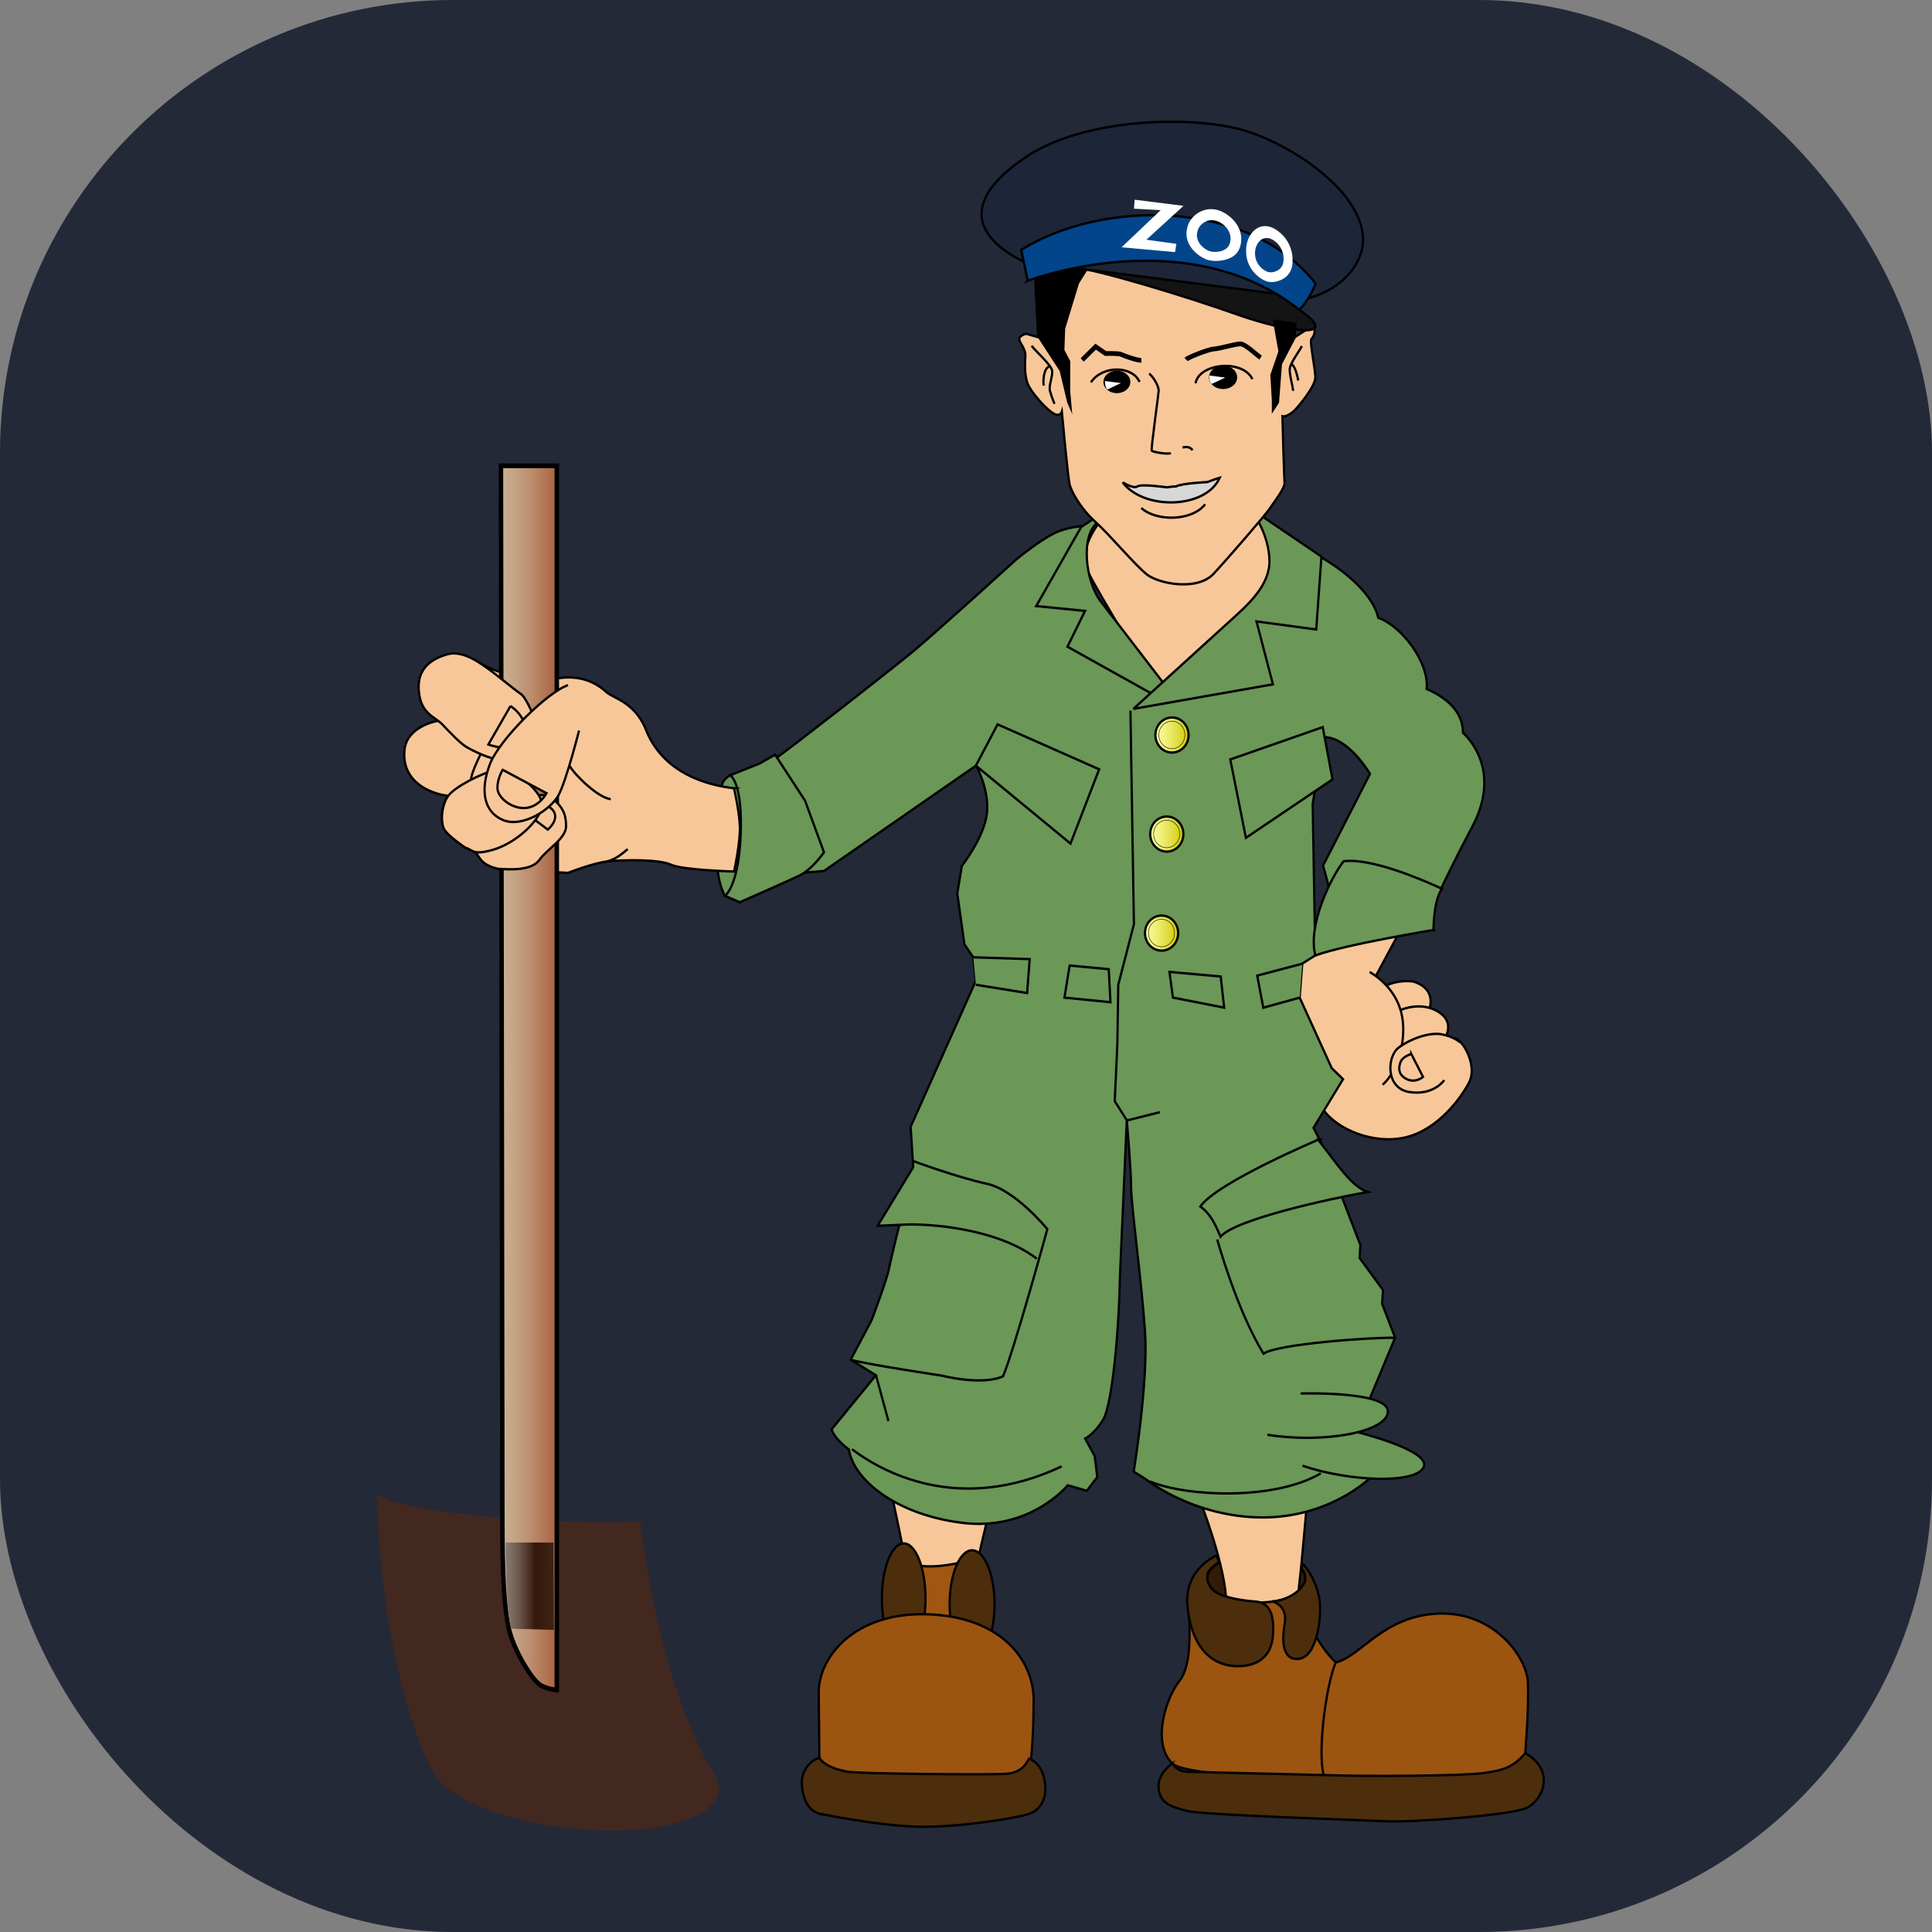 <svg width="256px" height="256px" viewBox="0 0 256 256" xmlns="http://www.w3.org/2000/svg"
    xmlns:svg="http://www.w3.org/2000/svg">
    <rect x="0" y="0" width="256" height="256" fill="#808080" stroke="none"/>
    <rect width="256" height="256" fill="#242938" rx="60" id="rect1" />
    <defs id="defs29">
        <linearGradient id="linear0" gradientUnits="userSpaceOnUse" x1="131.029" y1="233.936" x2="143.5"
            y2="233.936">
            <stop offset="0" style="stop-color:rgb(78.431%,69.02%,56.863%);stop-opacity:1;" id="stop1" />
            <stop offset="0.199" style="stop-color:rgb(77.255%,65.49%,53.333%);stop-opacity:1;" id="stop2" />
            <stop offset="0.529" style="stop-color:rgb(73.725%,55.686%,43.137%);stop-opacity:1;" id="stop3" />
            <stop offset="0.948" style="stop-color:rgb(67.843%,40.392%,27.059%);stop-opacity:1;" id="stop4" />
            <stop offset="0.994" style="stop-color:rgb(67.059%,38.431%,25.098%);stop-opacity:1;" id="stop5" />
        </linearGradient>
        <linearGradient id="linear1" gradientUnits="userSpaceOnUse" x1="131.998" y1="341.231" x2="142.76"
            y2="341.231" gradientTransform="matrix(0.708,0,0,0.708,-37.594,-22.315)">
            <stop offset="0" style="stop-color:rgb(53.333%,47.059%,43.529%);stop-opacity:1;" id="stop6" />
            <stop offset="0.105" style="stop-color:rgb(50.196%,43.529%,40%);stop-opacity:1;" id="stop7" />
            <stop offset="0.281" style="stop-color:rgb(41.961%,34.118%,29.804%);stop-opacity:1;" id="stop8" />
            <stop offset="0.503" style="stop-color:rgb(28.627%,18.824%,13.725%);stop-opacity:1;" id="stop9" />
            <stop offset="0.622" style="stop-color:rgb(20.392%,9.412%,3.922%);stop-opacity:1;" id="stop10" />
            <stop offset="1" style="stop-color:rgb(24.314%,13.725%,8.627%);stop-opacity:1;" id="stop11" />
        </linearGradient>
        <linearGradient id="linear2" gradientUnits="userSpaceOnUse" x1="277.188" y1="161.441" x2="284.604"
            y2="161.441">
            <stop offset="0" style="stop-color:rgb(97.255%,98.431%,60.784%);stop-opacity:1;" id="stop12" />
            <stop offset="0.126" style="stop-color:rgb(96.078%,97.255%,57.255%);stop-opacity:1;" id="stop13" />
            <stop offset="0.334" style="stop-color:rgb(93.725%,93.725%,47.059%);stop-opacity:1;" id="stop14" />
            <stop offset="0.601" style="stop-color:rgb(89.02%,88.235%,30.98%);stop-opacity:1;" id="stop15" />
            <stop offset="0.911" style="stop-color:rgb(83.137%,80.784%,8.627%);stop-opacity:1;" id="stop16" />
            <stop offset="1" style="stop-color:rgb(81.176%,78.431%,1.569%);stop-opacity:1;" id="stop17" />
        </linearGradient>
        <linearGradient id="linear3" gradientUnits="userSpaceOnUse" x1="276.025" y1="182.383" x2="283.44"
            y2="182.383">
            <stop offset="0" style="stop-color:rgb(97.255%,98.431%,60.784%);stop-opacity:1;" id="stop18" />
            <stop offset="0.126" style="stop-color:rgb(96.078%,97.255%,57.255%);stop-opacity:1;" id="stop19" />
            <stop offset="0.334" style="stop-color:rgb(93.725%,93.725%,47.059%);stop-opacity:1;" id="stop20" />
            <stop offset="0.601" style="stop-color:rgb(89.02%,88.235%,30.98%);stop-opacity:1;" id="stop21" />
            <stop offset="0.911" style="stop-color:rgb(83.137%,80.784%,8.627%);stop-opacity:1;" id="stop22" />
            <stop offset="1" style="stop-color:rgb(81.176%,78.431%,1.569%);stop-opacity:1;" id="stop23" />
        </linearGradient>
        <linearGradient id="linear4" gradientUnits="userSpaceOnUse" x1="274.86" y1="203.325" x2="282.278"
            y2="203.325">
            <stop offset="0" style="stop-color:rgb(97.255%,98.431%,60.784%);stop-opacity:1;" id="stop24" />
            <stop offset="0.126" style="stop-color:rgb(96.078%,97.255%,57.255%);stop-opacity:1;" id="stop25" />
            <stop offset="0.334" style="stop-color:rgb(93.725%,93.725%,47.059%);stop-opacity:1;" id="stop26" />
            <stop offset="0.601" style="stop-color:rgb(89.02%,88.235%,30.98%);stop-opacity:1;" id="stop27" />
            <stop offset="0.911" style="stop-color:rgb(83.137%,80.784%,8.627%);stop-opacity:1;" id="stop28" />
            <stop offset="1" style="stop-color:rgb(81.176%,78.431%,1.569%);stop-opacity:1;" id="stop29" />
        </linearGradient>
    </defs>
    <g id="surface1" transform="matrix(0.838,0,0,0.885,20.143,15.989)">
        <path
            style="fill:#331c07;fill-opacity:1;fill-rule:nonzero;stroke:#000000;stroke-width:0.5;stroke-linecap:butt;stroke-linejoin:miter;stroke-miterlimit:4;stroke-opacity:1"
            d="m 310.689,339.811 c 0,-2.834 -4.907,-5.139 -10.961,-5.139 -6.049,0 -10.956,2.305 -10.956,5.139 0,2.84 4.907,5.144 10.956,5.144 6.054,0 10.961,-2.305 10.961,-5.144 z m 0,0"
            transform="matrix(0.708,0,0,0.708,-37.594,-22.315)" id="path29" />
        <path
            style="fill:#f8c799;fill-opacity:1;fill-rule:nonzero;stroke:#000000;stroke-width:0.5;stroke-linecap:butt;stroke-linejoin:miter;stroke-miterlimit:10;stroke-opacity:1"
            d="m 217.705,319.454 c 0,0 4.361,18.614 4.946,24.139 0.579,5.53 11.634,8.149 12.797,1.748 1.163,-6.401 5.238,-22.105 5.238,-22.105 z m 69.517,4.069 c 0,0 5.817,13.966 5.817,21.818 0,7.852 13.961,9.015 15.124,3.777 1.163,-5.238 2.911,-25.887 2.911,-25.887 z m 0,0"
            transform="matrix(0.708,0,0,0.708,-37.594,-22.315)" id="path30" />
        <path
            style="fill:#a15711;fill-opacity:1;fill-rule:nonzero;stroke:#000000;stroke-width:0.5;stroke-linecap:butt;stroke-linejoin:miter;stroke-miterlimit:10;stroke-opacity:1"
            d="m 234.77,336.029 c -2.327,0.97 -8.921,1.748 -11.441,0.777 -2.52,-0.97 0.193,9.114 0.97,12.218 0.777,3.104 8.921,2.52 8.921,2.52 z m 0,0"
            transform="matrix(0.708,0,0,0.708,-37.594,-22.315)" id="path31" />
        <path
            style="fill:#4c2e0c;fill-opacity:1;fill-rule:nonzero;stroke:#000000;stroke-width:0.5;stroke-linecap:butt;stroke-linejoin:miter;stroke-miterlimit:4;stroke-opacity:1"
            d="m 225.849,344.029 c 0,-6.424 -2.178,-11.634 -4.869,-11.634 -2.691,0 -4.874,5.21 -4.874,11.634 0,6.429 2.183,11.64 4.874,11.64 2.691,0 4.869,-5.21 4.869,-11.64 z m 0,0"
            transform="matrix(0.708,0,0,0.708,-37.594,-22.315)" id="path32" />
        <path
            style="fill:#4c2e0c;fill-opacity:1;fill-rule:nonzero;stroke:#000000;stroke-width:0.5;stroke-linecap:butt;stroke-linejoin:miter;stroke-miterlimit:4;stroke-opacity:1"
            d="m 241.266,345.27 c 0,-6.308 -2.244,-11.419 -5.018,-11.419 -2.768,0 -5.018,5.111 -5.018,11.419 0,6.302 2.25,11.413 5.018,11.413 2.773,0 5.018,-5.111 5.018,-11.413 z m 0,0"
            transform="matrix(0.708,0,0,0.708,-37.594,-22.315)" id="path33" />
        <path
            style="fill:#9c5411;fill-opacity:1;fill-rule:nonzero;stroke:#000000;stroke-width:0.5;stroke-linecap:butt;stroke-linejoin:miter;stroke-miterlimit:10;stroke-opacity:1"
            d="m 202.146,377.768 -0.143,-13.669 c -0.149,-7.559 7.852,-17.159 24.139,-16.723 16.288,0.436 23.853,9.451 23.853,18.179 0,8.728 -0.728,15.709 -1.605,17.451 -0.871,1.748 -42.599,2.327 -44.198,0.728 -1.599,-1.599 -2.035,-5.96 -2.035,-5.96 z m 0,0"
            transform="matrix(0.708,0,0,0.708,-37.594,-22.315)" id="path34" />
        <path
            style="fill:#4c2e0c;fill-opacity:1;fill-rule:nonzero;stroke:#000000;stroke-width:0.5;stroke-linecap:butt;stroke-linejoin:miter;stroke-miterlimit:10;stroke-opacity:1"
            d="m 202.146,389.551 c -2.762,-0.728 -3.782,-3.639 -3.926,-6.396 -0.149,-2.762 2.178,-5.1 3.926,-5.387 1.307,1.748 3.926,2.476 6.253,2.9 2.327,0.43 32.14,0.728 35.63,0.436 3.49,-0.287 4.361,-2.321 4.946,-3.192 2.476,0.866 3.501,3.485 3.634,5.96 0.138,2.47 -1.015,4.797 -3.496,5.668 -2.487,0.877 -15.565,2.9 -24.58,2.768 -9.015,-0.138 -22.397,-2.768 -22.397,-2.768 z m 0,0"
            transform="matrix(0.708,0,0,0.708,-37.594,-22.315)" id="path35" />
        <path
            style="fill:#9c5411;fill-opacity:1;fill-rule:nonzero;stroke:#000000;stroke-width:0.5;stroke-linecap:butt;stroke-linejoin:miter;stroke-miterlimit:10;stroke-opacity:1"
            d="m 310.64,342.43 c 0,0 -7.857,4.654 -17.903,1.163 -6.545,-0.871 -8.298,-0.871 -8.144,2.327 0.154,3.203 1.02,11.926 -2.035,15.56 -3.055,3.634 -6.253,13.101 -1.599,17.451 4.654,4.356 71.988,3.931 74.607,3.203 2.619,-0.728 4.218,-5.381 4.218,-5.381 0,0 0.871,-9.903 0.579,-15.124 -0.292,-5.227 -7.559,-14.838 -19.927,-14.396 -12.362,0.436 -17.446,9.158 -22.976,10.322 -4.654,-4.361 -6.401,-9.451 -6.401,-10.471 0,-1.02 -0.43,-4.654 -0.43,-4.654 z m 0,0"
            transform="matrix(0.708,0,0,0.708,-37.594,-22.315)" id="path36" />
        <path
            style="fill:#4c2e0c;fill-opacity:1;fill-rule:nonzero;stroke:#000000;stroke-width:0.5;stroke-linecap:butt;stroke-linejoin:miter;stroke-miterlimit:10;stroke-opacity:1"
            d="m 295.587,358.354 c 4.361,0 7.499,-1.963 7.852,-6.473 0.353,-4.505 -0.728,-6.975 -3.926,-7.195 -3.203,-0.221 -7.129,-0.871 -9.021,-2.106 -1.886,-1.235 -2.095,-3.501 -1.296,-4.439 0.799,-0.937 2.178,-1.82 2.178,-1.82 l -0.502,-1.378 c 0,0 -7.195,2.762 -6.539,10.471 0.656,7.708 4.505,12.941 11.27,12.941 z m 7.923,-13.669 c 2.398,0.943 2.911,2.762 2.547,4.725 -0.364,1.963 -1.163,7.637 2.977,7.416 4.146,-0.215 5.238,-8.298 4.874,-11.998 -0.364,-3.694 -2.762,-7.267 -3.854,-8.144 l -0.215,1.103 c 0,0 0.822,0.579 0.849,2.035 0.022,1.456 -2.454,4.218 -7.179,4.874 z m 0,0"
            transform="matrix(0.708,0,0,0.708,-37.594,-22.315)" id="path37" />
        <path
            style="fill:none;stroke:#000000;stroke-width:0.5;stroke-linecap:butt;stroke-linejoin:miter;stroke-miterlimit:10;stroke-opacity:1"
            d="m 317.471,357.554 c -2.228,4.852 -4.361,20.362 -2.421,24.63"
            transform="matrix(0.708,0,0,0.708,-37.594,-22.315)" id="path38" />
        <path
            style="fill:#4c2e0c;fill-opacity:1;fill-rule:nonzero;stroke:#000000;stroke-width:0.5;stroke-linecap:butt;stroke-linejoin:miter;stroke-miterlimit:10;stroke-opacity:1"
            d="m 280.97,378.937 c 0,0 -3.347,2.035 -3.055,5.233 0.292,3.198 2.762,3.926 6.401,4.802 3.634,0.871 38.1,1.897 44.353,2.178 6.253,0.281 27.635,-1.301 31.268,-2.762 3.639,-1.467 6.837,-7.857 -0.143,-11.64 -2.762,3.06 -4.946,3.639 -9.456,4.224 -4.505,0.584 -25.595,0.728 -34.318,0.436 l -31.996,-0.728 c -2.183,-0.143 -3.055,-1.742 -3.055,-1.742 z m 0,0"
            transform="matrix(0.708,0,0,0.708,-37.594,-22.315)" id="path39" />
        <path
            style="fill:#f8c799;fill-opacity:1;fill-rule:nonzero;stroke:#000000;stroke-width:0.5;stroke-linecap:butt;stroke-linejoin:miter;stroke-miterlimit:10;stroke-opacity:1"
            d="m 265.554,115.412 c -1.02,1.163 -5.817,6.699 -3.501,11.342 2.316,4.643 15.56,25.016 15.56,25.016 0,0 29.234,-14.832 28.363,-21.812 -0.871,-6.986 -6.837,-15.273 -6.837,-15.273 z m 71.899,105.633 c 0.97,-0.97 3.099,-5.723 -2.619,-7.471 -4.554,-0.579 -7.852,1.555 -8.822,2.625 -0.965,1.064 2.035,6.787 3.876,6.98 1.847,0.193 7.565,-2.134 7.565,-2.134 z m 0,0"
            transform="matrix(0.708,0,0,0.708,-37.594,-22.315)" id="path40" />
        <path
            style="fill:#f8c799;fill-opacity:1;fill-rule:nonzero;stroke:#000000;stroke-width:0.5;stroke-linecap:butt;stroke-linejoin:miter;stroke-miterlimit:10;stroke-opacity:1"
            d="m 341.418,226.277 c 0.877,-1.257 2.718,-4.455 -1.549,-6.589 -4.262,-2.134 -9.985,0.099 -11.441,2.327 -1.456,2.228 2.426,7.173 3.203,7.173 0.772,0 9.787,-2.9 9.787,-2.9 z m 0,0"
            transform="matrix(0.708,0,0,0.708,-37.594,-22.315)" id="path41" />
        <path
            style="fill:#f8c799;fill-opacity:1;fill-rule:nonzero;stroke:#000000;stroke-width:0.5;stroke-linecap:butt;stroke-linejoin:miter;stroke-miterlimit:10;stroke-opacity:1"
            d="m 331.868,202.816 -5.376,9.456 c 0,0 3.005,3.926 4.168,8.866 1.163,4.946 -0.777,6.699 0.871,6.401 1.649,-0.298 11.248,-2.906 13.101,-1.748 1.853,1.163 4.361,5.916 2.614,9.114 -1.742,3.198 -6.782,9.792 -13.862,11.54 -7.08,1.748 -15.609,-1.456 -18.802,-5.916 -3.192,-4.461 -8.238,-18.802 -8.436,-21.327 -0.193,-2.531 3.203,-10.184 3.203,-10.184 l 13.183,-5.911 z m 0,0"
            transform="matrix(0.708,0,0,0.708,-37.594,-22.315)" id="path42" />
        <path
            style="fill:#f8c799;fill-opacity:1;fill-rule:nonzero;stroke:#000000;stroke-width:0.5;stroke-linecap:butt;stroke-linejoin:miter;stroke-miterlimit:10;stroke-opacity:1"
            d="m 325.036,211.544 c 2.421,1.356 6.302,4.361 7.267,9.5 0.97,5.139 -1.064,11.634 -4.361,14.347"
            transform="matrix(0.708,0,0,0.708,-37.594,-22.315)" id="path43" />
        <path
            style="fill:#f8c799;fill-opacity:1;fill-rule:nonzero;stroke:#000000;stroke-width:0.5;stroke-linecap:butt;stroke-linejoin:miter;stroke-miterlimit:10;stroke-opacity:1"
            d="m 341.699,234.421 c 0,0 -2.327,3.297 -7.758,2.52 -5.431,-0.777 -5.04,-7.559 -2.421,-9.401 2.614,-1.842 6.782,-3.297 9.599,-2.812 2.812,0.485 4.163,1.742 4.163,1.742"
            transform="matrix(0.708,0,0,0.708,-37.594,-22.315)" id="path44" />
        <path
            style="fill:#f8c799;fill-opacity:1;fill-rule:nonzero;stroke:#000000;stroke-width:0.5;stroke-linecap:butt;stroke-linejoin:miter;stroke-miterlimit:10;stroke-opacity:1"
            d="m 334.343,228.896 2.619,4.847 c 0,0 -1.654,1.356 -3.589,0.485 -1.941,-0.871 -1.941,-2.327 -1.456,-3.584 0.485,-1.263 2.426,-1.748 2.426,-1.748 z m 0,0"
            transform="matrix(0.708,0,0,0.708,-37.594,-22.315)" id="path45" />
        <path
            style="fill:#6b9757;fill-opacity:1;fill-rule:nonzero;stroke:#000000;stroke-width:0.5;stroke-linecap:butt;stroke-linejoin:miter;stroke-miterlimit:10;stroke-opacity:1"
            d="m 314.466,123.992 c 0,0 10.763,5.674 12.5,12.654 5.233,1.742 11.391,9.429 10.801,15.053 5.624,2.327 8.116,5.585 8.116,9.269 3.104,2.713 7.747,9.677 2.123,19.761 -5.624,10.079 -8.927,17.054 -8.927,17.054 l -22.496,-1.946 -1.941,-6.798 10.471,-19.392 c 0,0 -4.654,-7.559 -10.085,-7.758 -1.356,5.817 -2.713,14.154 -2.713,14.154 l 0.579,31.996 -2.906,1.748 -0.584,7.173 7.173,14.931 2.52,2.327 -6.594,10.278 1.555,2.9 8.921,21.912 -0.193,2.713 5.238,6.787 -0.199,2.906 2.9,7.179 -5.624,12.797 -3.501,6.98 3.297,10.079 c 0,0 -9.109,8.342 -24.238,8.149 -15.124,-0.198 -25.402,-7.951 -25.402,-7.951 l -2.906,-1.742 c 0,0 3.297,-19.006 2.52,-29.67 -0.777,-10.669 -3.104,-26.764 -3.104,-30.447 0,-3.683 -0.97,-14.154 -0.97,-14.154 l -1.555,33.546 c -0.193,11.248 -1.742,26.565 -3.683,29.67 -1.935,3.099 -4.069,4.069 -4.069,4.069 l 2.134,3.689 0.579,4.455 -2.327,2.9 -4.268,-1.163 c 0,0 -8.337,9.699 -23.461,7.951 -15.124,-1.742 -24.431,-9.307 -25.402,-15.51 -3.501,-2.52 -3.876,-4.268 -3.876,-4.268 l 9.897,-11.441 -5.624,-3.297 4.654,-8.337 c 0,0 3.297,-8.144 3.882,-10.862 0.579,-2.713 2.327,-9.307 2.327,-9.307 l -4.852,0.193 7.951,-12.4 -0.579,-8.53 14.545,-30.833 -0.584,-5.04 -1.952,-2.718 -1.588,-10.757 1.02,-5.823 c 0,0 5.034,-6.104 5.602,-11.149 0.568,-5.04 -2.415,-10.085 -2.415,-10.085 l -33.981,22.303 -4.869,0.386 -13.972,6.208 -3.308,-1.362 c 0,0 -1.163,-1.935 -1.549,-5.04 -0.391,-3.099 -0.006,-17.065 1.158,-19 1.163,-1.941 3.882,-1.941 3.882,-1.941 0,0 4.455,-0.777 7.945,-3.104 3.49,-2.327 25.016,-18.228 30.254,-22.298 5.233,-4.075 23.461,-19.778 23.461,-19.778 0,0 6.203,-4.852 9.693,-6.004 3.49,-1.147 5.817,-0.965 5.817,-0.965 l 0.193,16.674 15.709,17.798 17.065,-10.228 13.575,-12.604 z m 0,0"
            transform="matrix(0.708,0,0,0.708,-37.594,-22.315)" id="path46" />
        <path
            style="fill:#6b9757;fill-opacity:1;fill-rule:nonzero;stroke:#000000;stroke-width:0.5;stroke-linecap:butt;stroke-linejoin:miter;stroke-miterlimit:10;stroke-opacity:1"
            d="m 262.935,115.991 -2.327,1.456 -10.035,16.723 10.901,1.02 -3.926,7.565 20.649,10.906 1.742,-2.035 -14.981,-18.471 c -3.496,-4.361 -4.499,-14.11 -0.579,-16.723 3.915,-2.619 -1.456,-0.441 -1.456,-0.441"
            transform="matrix(0.708,0,0,0.708,-37.594,-22.315)" id="path47" />
        <path
            style="fill:#6b9757;fill-opacity:1;fill-rule:nonzero;stroke:#000000;stroke-width:0.5;stroke-linecap:butt;stroke-linejoin:miter;stroke-miterlimit:10;stroke-opacity:1"
            d="m 272.242,155.916 31.197,-5.199 -3.672,-13.299 13.343,1.698 1.163,-15.416 -13.817,-8.872 -1.301,-0.143 c 0,0 3.347,4.361 3.501,9.743 0.154,5.381 -4.797,9.451 -8.866,12.941 L 272.264,155.911 Z m 21.669,10.686 20.649,-6.832 2.183,11.05 -19.342,12.362 z m -22.298,-10.322 0.777,45.18 -3.496,12.797 -0.199,12.4 -0.584,12.213 2.718,4.075 7.366,-1.748 m 13.575,-28.694 -11.441,-0.97 0.772,5.431 11.447,2.128 z m 0,0"
            transform="matrix(0.708,0,0,0.708,-37.594,-22.315)" id="path48" />
        <path
            style="fill:#6b9757;fill-opacity:1;fill-rule:nonzero;stroke:#000000;stroke-width:0.5;stroke-linecap:butt;stroke-linejoin:miter;stroke-miterlimit:10;stroke-opacity:1"
            d="m 310.006,209.797 -10.079,2.52 1.356,6.787 8.144,-2.134 m -51.388,-6.787 8.728,0.777 0.386,6.98 -10.278,-0.97 z m -21.526,-1.742 12.604,0.386 -0.579,7.173 -11.441,-1.742 m 4.847,-55.071 -4.847,8.728 21.134,16.481 6.401,-15.709 z m 97.345,43.481 c 0,0 0,-6.253 1.897,-8.723 -4.654,-2.04 -15.852,-6.545 -21.961,-5.817 -2.9,3.501 -8.094,13.669 -6.302,19.921 6.738,-2.327 26.372,-5.376 26.372,-5.376 z m -147.035,-37.08 6.699,9.743 4.218,10.906 c 0,0 -2.614,3.634 -5.525,4.946 -2.906,1.307 -13.283,5.624 -13.283,5.624 l -3.297,-1.362 c 0,0 3.055,-1.935 3.501,-12.996 0.447,-11.066 -2.327,-12.511 -2.327,-12.511 l 6.545,-2.47 z m 98.751,102.528 c 0,0 4.218,14.689 10.327,24.145 3.049,-2.04 24.288,-3.501 29.427,-3.347"
            transform="matrix(0.708,0,0,0.708,-37.594,-22.315)" id="path49" />
        <path
            style="fill:none;stroke:#000000;stroke-width:0.5;stroke-linecap:butt;stroke-linejoin:miter;stroke-miterlimit:10;stroke-opacity:1"
            d="m 209.176,293.567 c 3.876,1.015 20.313,3.341 20.313,3.341 0,0 8.872,2.183 13.669,0.149 2.47,-5.53 9.897,-31.125 9.897,-31.125 0,0 -7.124,-8.298 -13.525,-9.599 -6.396,-1.296 -16.431,-4.797 -16.431,-4.797"
            transform="matrix(0.708,0,0,0.708,-37.594,-22.315)" id="path50" />
        <path
            style="fill:#6b9757;fill-opacity:1;fill-rule:nonzero;stroke:#000000;stroke-width:0.5;stroke-linecap:butt;stroke-linejoin:miter;stroke-miterlimit:10;stroke-opacity:1"
            d="m 220.032,265.061 c 3.501,-0.436 20.798,0 30.684,7.124"
            transform="matrix(0.708,0,0,0.708,-37.594,-22.315)" id="path51" />
        <path
            style="fill:none;stroke:#000000;stroke-width:0.5;stroke-linecap:butt;stroke-linejoin:miter;stroke-miterlimit:10;stroke-opacity:1"
            d="m 214.8,296.864 2.762,9.644" transform="matrix(0.708,0,0,0.708,-37.594,-22.315)"
            id="path52" />
        <path
            style="fill:#6b9757;fill-opacity:1;fill-rule:nonzero;stroke:#000000;stroke-width:0.5;stroke-linecap:butt;stroke-linejoin:miter;stroke-miterlimit:10;stroke-opacity:1"
            d="m 209.418,312.474 c 6.539,4.654 23.704,13.961 46.828,3.634"
            transform="matrix(0.708,0,0,0.708,-37.594,-22.315)" id="path53" />
        <path
            style="fill:none;stroke:#000000;stroke-width:0.5;stroke-linecap:butt;stroke-linejoin:miter;stroke-miterlimit:10;stroke-opacity:1"
            d="m 276.024,319.305 c 7.995,3.198 27.778,4.075 38.106,-1.742"
            transform="matrix(0.708,0,0,0.708,-37.594,-22.315)" id="path54" />
        <path
            style="fill:#6b9757;fill-opacity:1;fill-rule:nonzero;stroke:#000000;stroke-width:0.5;stroke-linecap:butt;stroke-linejoin:miter;stroke-miterlimit:10;stroke-opacity:1"
            d="m 310.055,315.964 c 10.327,3.341 25.308,3.926 27.05,0.298 1.742,-3.628 -15.466,-7.559 -15.466,-7.559"
            transform="matrix(0.708,0,0,0.708,-37.594,-22.315)" id="path55" />
        <path
            style="fill:#6b9757;fill-opacity:1;fill-rule:nonzero;stroke:#000000;stroke-width:0.5;stroke-linecap:butt;stroke-linejoin:miter;stroke-miterlimit:10;stroke-opacity:1"
            d="m 302.204,309.419 c 12.649,1.897 26.902,-0.584 26.902,-4.946 0,-4.361 -19.486,-3.782 -19.486,-3.782 m 3.926,-53.665 c 4.218,5.1 7.416,9.903 11.055,11.055 -8.728,1.456 -29.67,5.817 -32.867,9.451 -1.456,-3.347 -2.619,-5.1 -4.51,-6.396 3.782,-5.1 26.323,-14.11 26.323,-14.11 z m 0,0"
            transform="matrix(0.708,0,0,0.708,-37.594,-22.315)" id="path56" />
        <path
            style="fill:#f8c799;fill-opacity:1;fill-rule:nonzero;stroke:#000000;stroke-width:0.5;stroke-linecap:butt;stroke-linejoin:miter;stroke-miterlimit:10;stroke-opacity:1"
            d="m 183.096,172.7 c -5.238,-0.584 -16.001,-2.762 -19.927,-12.941 -2.47,-5.1 -6.545,-5.966 -8.436,-7.273 -2.47,-2.183 -5.96,-3.782 -10.906,-3.055 -4.946,0.722 -12.797,-0.436 -17.743,-3.347 -4.946,-2.906 -10.178,-1.015 -11.926,1.456 -1.742,2.476 -1.897,5.96 -0.143,7.852 l 2.9,3.055 c 0,0 -6.837,1.02 -7.422,6.109 -0.579,5.089 3.055,7.565 5.381,8.579 2.327,1.02 4.361,1.163 4.361,1.163 0,0 -2.614,3.501 -0.722,6.837 1.886,3.33 6.545,4.797 6.545,4.797 0,0 2.178,3.055 4.505,3.501 2.327,0.447 16.436,1.163 16.436,1.163 0,0 5.817,-2.178 9.158,-2.47 3.347,-0.292 11.198,-0.436 13.817,0.728 2.619,1.163 14.11,1.45 14.11,1.45 0,0 1.45,-6.253 1.296,-9.599 -0.149,-3.341 -1.307,-8 -1.307,-8 z m 0,0"
            transform="matrix(0.708,0,0,0.708,-37.594,-22.315)" id="path57" />
        <path style="fill:#42281e;fill-opacity:1;fill-rule:nonzero;stroke:none"
            d="m 77.215,209.703 c -5.633,0.551 -35.582,-0.41 -41.625,-3.984 0.414,20.609 6.184,38.879 9.891,42.863 3.707,3.984 15.25,7.418 27.199,7.418 11.953,0 19.281,-3.59 16.211,-8.383 -9.066,-14.148 -11.676,-37.914 -11.676,-37.914 z m 0,0"
            id="path58" />
        <path
            style="fill:url(#linear0);fill-rule:nonzero;stroke:#000000;stroke-width:1;stroke-linecap:butt;stroke-linejoin:miter;stroke-miterlimit:10;stroke-opacity:1"
            d="m 143.501,363.371 v -258.871 h -12.472 l 0.314,222.513 c 0,11.055 0.314,19.199 1.571,23.853 1.252,4.654 5.293,10.763 7.173,11.634 1.886,0.871 3.413,0.871 3.413,0.871 z m 0,0"
            transform="matrix(0.708,0,0,0.708,-37.594,-22.315)" id="path59" />
        <path style="fill:url(#linear1);fill-rule:nonzero;stroke:none"
            d="m 63.477,212.891 h -7.555 c 0,0 0,11.25 0.961,12.898 l 6.664,0.18 z m 0,0"
            id="path60" />
        <path
            style="fill:#f8c799;fill-opacity:1;fill-rule:nonzero;stroke:#000000;stroke-width:0.5;stroke-linecap:butt;stroke-linejoin:miter;stroke-miterlimit:10;stroke-opacity:1"
            d="m 127.346,163.939 c 0,0 -3.203,5.525 -3.005,7.267 0.193,1.748 6.203,0.491 6.589,-1.742 0.391,-2.233 -3.584,-5.525 -3.584,-5.525 z m 3.099,25.799 c 2.619,0.143 7.416,0.436 9.164,-1.891 1.748,-2.327 5.96,-4.51 5.96,-7.124 0,-2.619 -0.728,-4.075 -3.341,-6.109 -2.619,-2.035 -15.416,2.9 -16.144,4.218 -0.728,1.318 -1.748,4.946 -1.307,5.96 0.436,1.02 1.307,2.9 2.614,3.782 1.312,0.877 3.055,1.163 3.055,1.163 z m 0,0"
            transform="matrix(0.708,0,0,0.708,-37.594,-22.315)" id="path61" />
        <path
            style="fill:#f8c799;fill-opacity:1;fill-rule:nonzero;stroke:#000000;stroke-width:0.5;stroke-linecap:butt;stroke-linejoin:miter;stroke-miterlimit:10;stroke-opacity:1"
            d="m 137.999,178.964 3.501,2.476 c 0,0 3.501,-2.768 0.292,-4.802 -3.209,-2.035 -4.075,1.02 -4.075,1.02 z m 0,0"
            transform="matrix(0.708,0,0,0.708,-37.594,-22.315)" id="path62" />
        <path
            style="fill:#f8c799;fill-opacity:1;fill-rule:nonzero;stroke:#000000;stroke-width:0.5;stroke-linecap:butt;stroke-linejoin:miter;stroke-miterlimit:10;stroke-opacity:1"
            d="m 123.078,185.266 c 1.742,0.485 1.555,1.649 6.01,0.485 4.461,-1.163 9.5,-5.04 10.956,-8.53 1.456,-3.49 -6.699,-9.202 -10.079,-8.436 -3.385,0.766 -9.202,3.584 -10.719,5.525 -1.511,1.941 -1.792,5.723 -0.822,7.173 0.97,1.456 4.654,3.782 4.654,3.782 z m 15.802,-27.05 c -1.064,-1.549 -2.134,-4.654 -3.501,-5.525 -1.367,-0.871 -5.817,-4.361 -7.173,-5.238 -1.356,-0.871 -5.525,-4.069 -9.114,-3.099 -3.589,0.965 -6.881,3.005 -6.401,7.852 0.485,4.847 3.589,5.332 5.238,6.98 1.649,1.649 3.975,3.975 5.332,4.747 1.356,0.777 5.233,2.619 8.144,2.9 2.911,0.281 5.718,-1.549 6.787,-3.391 1.064,-1.842 0.678,-5.238 0.678,-5.238 z m 0,0"
            transform="matrix(0.708,0,0,0.708,-37.594,-22.315)" id="path63" />
        <path
            style="fill:#f8c799;fill-opacity:1;fill-rule:nonzero;stroke:#000000;stroke-width:0.5;stroke-linecap:butt;stroke-linejoin:miter;stroke-miterlimit:10;stroke-opacity:1"
            d="m 133.163,155.299 -4.946,8.144 c 0,0 5.398,2.001 7.366,-0.97 2.718,-4.069 -2.421,-7.173 -2.421,-7.173 z m 0,0"
            transform="matrix(0.708,0,0,0.708,-37.594,-22.315)" id="path64" />
        <path
            style="fill:#f8c799;fill-opacity:1;fill-rule:nonzero;stroke:#000000;stroke-width:0.5;stroke-linecap:butt;stroke-linejoin:miter;stroke-miterlimit:10;stroke-opacity:1"
            d="m 146.01,150.899 c -4.367,1.296 -15.273,11.342 -17.457,16.723 -2.178,5.381 -1.45,10.035 2.9,11.777 4.356,1.748 10.763,-2.178 12.511,-5.376 1.742,-3.204 4.505,-13.525 4.505,-13.525 m -17.054,8.298 9.792,4.946 c 0,0 -1.456,2.713 -4.461,3.104 -3.005,0.386 -6.396,-2.04 -6.495,-4.075 -0.099,-2.035 1.163,-3.975 1.163,-3.975 z m 14.931,-0.871 c 0.97,1.742 6.302,6.787 9.202,7.074 m -0.866,13.189 c 2.04,-0.485 3.396,-1.649 4.654,-2.619"
            transform="matrix(0.708,0,0,0.708,-37.594,-22.315)" id="path65" />
        <path
            style="fill:url(#linear2);fill-rule:nonzero;stroke:#000000;stroke-width:0.5;stroke-linecap:butt;stroke-linejoin:miter;stroke-miterlimit:4;stroke-opacity:1"
            d="m 284.604,161.441 c 0,-2.046 -1.66,-3.711 -3.705,-3.711 -2.051,0 -3.711,1.665 -3.711,3.711 0,2.046 1.66,3.705 3.711,3.705 2.046,0 3.705,-1.66 3.705,-3.705 z m 0,0"
            transform="matrix(0.708,0,0,0.708,-37.594,-22.315)" id="path66" />
        <path
            style="fill:none;stroke:#000000;stroke-width:0.1;stroke-linecap:butt;stroke-linejoin:miter;stroke-miterlimit:4;stroke-opacity:1"
            d="m 283.777,161.419 c 0,-1.61 -1.301,-2.911 -2.906,-2.911 -1.605,0 -2.906,1.301 -2.906,2.911 0,1.605 1.301,2.906 2.906,2.906 1.605,0 2.906,-1.301 2.906,-2.906 z m 0,0"
            transform="matrix(0.708,0,0,0.708,-37.594,-22.315)" id="path67" />
        <path
            style="fill:url(#linear3);fill-rule:nonzero;stroke:#000000;stroke-width:0.5;stroke-linecap:butt;stroke-linejoin:miter;stroke-miterlimit:4;stroke-opacity:1"
            d="m 283.44,182.382 c 0,-2.046 -1.66,-3.705 -3.705,-3.705 -2.051,0 -3.711,1.66 -3.711,3.705 0,2.051 1.66,3.711 3.711,3.711 2.046,0 3.705,-1.66 3.705,-3.711 z m 0,0"
            transform="matrix(0.708,0,0,0.708,-37.594,-22.315)" id="path68" />
        <path
            style="fill:none;stroke:#000000;stroke-width:0.1;stroke-linecap:butt;stroke-linejoin:miter;stroke-miterlimit:4;stroke-opacity:1"
            d="m 282.619,182.36 c 0,-1.61 -1.307,-2.911 -2.911,-2.911 -1.605,0 -2.911,1.301 -2.911,2.911 0,1.605 1.307,2.906 2.911,2.906 1.605,0 2.911,-1.301 2.911,-2.906 z m 0,0"
            transform="matrix(0.708,0,0,0.708,-37.594,-22.315)" id="path69" />
        <path
            style="fill:url(#linear4);fill-rule:nonzero;stroke:#000000;stroke-width:0.5;stroke-linecap:butt;stroke-linejoin:miter;stroke-miterlimit:4;stroke-opacity:1"
            d="m 282.277,203.323 c 0,-2.046 -1.66,-3.705 -3.705,-3.705 -2.051,0 -3.711,1.66 -3.711,3.705 0,2.051 1.66,3.711 3.711,3.711 2.046,0 3.705,-1.66 3.705,-3.711 z m 0,0"
            transform="matrix(0.708,0,0,0.708,-37.594,-22.315)" id="path70" />
        <path
            style="fill:none;stroke:#000000;stroke-width:0.1;stroke-linecap:butt;stroke-linejoin:miter;stroke-miterlimit:4;stroke-opacity:1"
            d="m 281.455,203.301 c 0,-1.605 -1.301,-2.911 -2.911,-2.911 -1.605,0 -2.906,1.307 -2.906,2.911 0,1.605 1.301,2.911 2.906,2.911 1.61,0 2.911,-1.307 2.911,-2.911 z m 0,0"
            transform="matrix(0.708,0,0,0.708,-37.594,-22.315)" id="path71" />
        <path
            style="fill:#f8c799;fill-opacity:1;fill-rule:nonzero;stroke:#000000;stroke-width:0.5;stroke-linecap:butt;stroke-linejoin:miter;stroke-miterlimit:10;stroke-opacity:1"
            d="m 251.543,77.455 -3.203,-0.877 c 0,0 -1.742,0.391 -1.549,1.263 0.193,0.877 1.456,1.941 1.356,3.501 -0.099,1.56 -0.298,4.554 0.877,6.495 1.174,1.941 3.975,4.847 5.431,5.624 1.45,0.777 1.842,-0.386 1.842,-0.386 0,0 1.356,13.955 1.742,15.416 0.391,1.456 2.426,5.04 5.723,7.852 3.292,2.812 8.916,9.202 11.535,11.149 2.619,1.952 11.248,3.589 14.931,-0.193 3.683,-3.782 11.634,-12.505 12.505,-13.768 0.877,-1.263 3.396,-4.268 3.297,-5.431 -0.094,-1.163 -0.48,-13.575 -0.48,-14.06 0.579,0.193 1.836,-0.485 2.52,-1.064 0.678,-0.584 4.94,-5.238 4.847,-7.273 -0.094,-2.035 -1.356,-7.659 -0.871,-8.045 0.485,-0.391 1.163,-1.941 0.298,-2.327 -0.86,-0.391 -6.01,3.391 -6.01,3.391 0,0 -1.042,-13.261 -5.817,-16.679 -4.769,-3.413 -43.437,-5.817 -45.764,-2.713 -2.321,3.104 -3.204,18.135 -3.204,18.135 z m 0,0"
            transform="matrix(0.708,0,0,0.708,-37.594,-22.315)" id="path72" />
        <path style="fill:#000000;fill-opacity:1;fill-rule:nonzero;stroke:none"
            d="m 145.188,40.594 0.324,3.363 -0.801,-1.75 -1.191,-4.723 -3.582,-5.211 -0.418,-7.547 v -1.441 l 9.922,-3.23 -2.867,4.324 -2.191,6.797 -0.113,3.16 0.918,1.656 z m 0,0"
            id="path73" />
        <path
            style="fill:#141414;fill-opacity:1;fill-rule:nonzero;stroke:#000000;stroke-width:0.5;stroke-linecap:butt;stroke-linejoin:miter;stroke-miterlimit:10;stroke-opacity:1"
            d="m 309.327,71.501 c 10.035,6.545 -3.055,4.654 -13.812,1.02 -10.763,-3.639 -32.289,-9.903 -37.234,-10.035 -4.946,-0.138 32.724,-3.06 38.541,-1.169 5.817,1.891 12.505,10.184 12.505,10.184 z m 0,0"
            transform="matrix(0.708,0,0,0.708,-37.594,-22.315)" id="path74" />
        <path
            style="fill:#1c2638;fill-opacity:1;fill-rule:nonzero;stroke:#000000;stroke-width:0.5;stroke-linecap:butt;stroke-linejoin:miter;stroke-miterlimit:10;stroke-opacity:1"
            d="m 247.568,61.262 c -12.4,-5.999 -12.4,-13.768 0.777,-22.105 13.172,-8.337 37.229,-8.723 48.477,-5.624 11.243,3.104 28.694,14.154 26.565,25.016 -2.134,8.337 -11.833,10.471 -11.833,10.471 z m 0,0"
            transform="matrix(0.708,0,0,0.708,-37.594,-22.315)" id="path75" />
        <path
            style="fill:#02458a;fill-opacity:1;fill-rule:nonzero;stroke:#000000;stroke-width:0.5;stroke-linecap:butt;stroke-linejoin:miter;stroke-miterlimit:10;stroke-opacity:1"
            d="m 248.682,65.38 -1.456,-6.539 c 17.903,-10.619 50.903,-10.912 65.735,7.124 -0.436,1.307 -2.321,4.51 -3.634,5.525 -25.451,-18.907 -60.646,-6.109 -60.646,-6.109 z m 0,0"
            transform="matrix(0.708,0,0,0.708,-37.594,-22.315)" id="path76" />
        <path style="fill:#ffffff;fill-opacity:1;fill-rule:nonzero;stroke:none"
            d="m 157.234,17.824 4.738,0.617 -0.211,1.238 -8.449,-0.723 6.184,-5.562 -4.227,-0.215 0.105,-1.344 7.727,0.918 z m 12.418,-3.969 c 2.316,1.348 3.09,3.504 2.266,5.359 -0.824,1.855 -3.812,2.008 -5.102,1.598 -1.285,-0.414 -4.273,-2.371 -2.883,-5.461 0.926,-1.805 3.398,-2.836 5.719,-1.496 z m -4.211,2.332 c -0.852,1.895 0.98,3.098 1.773,3.348 0.789,0.254 2.621,0.16 3.129,-0.977 0.504,-1.137 0.031,-2.465 -1.395,-3.289 -1.422,-0.82 -2.938,-0.188 -3.504,0.918 z m 12.031,-0.008 c 2.133,1.137 3.156,3.375 2.816,5.5 -0.336,2.121 -2.746,2.695 -3.875,2.422 -1.129,-0.273 -3.918,-1.988 -3.34,-5.523 0.426,-2.082 2.266,-3.535 4.395,-2.398 z m -3.016,3.098 c -0.355,2.172 1.359,3.223 2.055,3.391 0.695,0.168 2.172,-0.188 2.379,-1.488 0.207,-1.301 -0.426,-2.676 -1.727,-3.371 -1.305,-0.699 -2.434,0.191 -2.699,1.469 z m 0,0"
            id="path77" />
        <path style="fill:#000000;fill-opacity:1;fill-rule:nonzero;stroke:none"
            d="m 177.199,29.742 0.906,4.809 -1.277,3.504 0.238,3.848 v 1.98 l 1.137,-1.648 0.469,-5.77 2.156,-3.914 0.188,-2.266 z m 0,0"
            id="path78" />
        <path
            style="fill:none;stroke:#000000;stroke-width:1;stroke-linecap:butt;stroke-linejoin:miter;stroke-miterlimit:10;stroke-opacity:1"
            d="m 300.698,81.624 c -0.97,-0.584 -3.391,-2.9 -4.554,-2.9 -1.163,0 -4.367,0.97 -5.817,1.064 -1.456,0.099 -5.916,1.842 -6.302,2.233 m -9.985,0.193 c -0.97,0 -3.882,-0.97 -4.461,-1.257 -0.584,-0.292 -3.501,-0.193 -3.501,-0.193 l -2.233,-1.456 -3.005,2.812"
            transform="matrix(0.708,0,0,0.708,-37.594,-22.315)" id="path79" />
        <path
            style="fill:none;stroke:#000000;stroke-width:0.5;stroke-linecap:butt;stroke-linejoin:miter;stroke-miterlimit:10;stroke-opacity:1"
            d="m 275.782,85.015 c 0.678,0.391 2.228,2.52 2.134,3.683 -0.094,1.163 -1.748,12.318 -1.549,12.604 0.193,0.292 3.777,0.871 4.262,0.485 m 2.619,-1.163 c 0.678,-0.094 1.555,-0.298 2.233,0.584 M 273.648,86.763 c -1.643,-3.501 -8.337,-3.501 -10.857,0.094 m 23.367,0.193 c 0.772,-4.262 10.564,-5.133 12.698,-0.871"
            transform="matrix(0.708,0,0,0.708,-37.594,-22.315)" id="path80" />
        <path style="fill:#000000;fill-opacity:1;fill-rule:nonzero;stroke:none"
            d="m 154.695,39.117 c 0,-0.93 -0.953,-1.684 -2.129,-1.684 -1.176,0 -2.129,0.754 -2.129,1.684 0,0.93 0.953,1.684 2.129,1.684 1.176,0 2.129,-0.754 2.129,-1.684 z m 0,0"
            id="path81" />
        <path style="fill:#000000;fill-opacity:1;fill-rule:nonzero;stroke:none"
            d="m 171.59,38.43 c 0,-0.965 -0.996,-1.75 -2.23,-1.75 -1.234,0 -2.23,0.785 -2.23,1.75 0,0.969 0.996,1.754 2.23,1.754 1.234,0 2.23,-0.785 2.23,-1.754 z m 0,0"
            id="path82" />
        <path
            style="fill:#d7d7d7;fill-opacity:1;fill-rule:nonzero;stroke:#000000;stroke-width:0.5;stroke-linecap:butt;stroke-linejoin:miter;stroke-miterlimit:10;stroke-opacity:1"
            d="m 269.866,107.996 c 4.659,5.911 18.521,5.718 21.697,-0.97 -1.07,0.298 -2.751,0.921 -2.751,0.921 0,0 -5.756,0.243 -7.019,0.921 -0.871,0 -2.035,0.193 -2.035,0.193 0,0 -5.718,-0.777 -6.594,-0.193 -0.871,0.584 -3.297,-0.871 -3.297,-0.871 z m 0,0"
            transform="matrix(0.708,0,0,0.708,-37.594,-22.315)" id="path83" />
        <path
            style="fill:none;stroke:#000000;stroke-width:0.5;stroke-linecap:butt;stroke-linejoin:miter;stroke-miterlimit:10;stroke-opacity:1"
            d="m 288.298,112.65 c -3.104,3.683 -11.05,3.584 -14.253,0.772"
            transform="matrix(0.708,0,0,0.708,-37.594,-22.315)" id="path84" />
        <path style="fill:#fafafa;fill-opacity:1;fill-rule:nonzero;stroke:none"
            d="m 167.16,38.156 2.543,0.309 -2.164,0.961 c -0.41,-0.41 -0.379,-1.27 -0.379,-1.27 z m -16.484,0.824 2.539,0.309 -2.16,0.965 c -0.414,-0.414 -0.379,-1.273 -0.379,-1.273 z m 0,0"
            id="path85" />
        <path
            style="fill:none;stroke:#000000;stroke-width:0.5;stroke-linecap:butt;stroke-linejoin:miter;stroke-miterlimit:10;stroke-opacity:1"
            d="m 309.901,79.198 c -0.656,1.163 -2.547,3.567 -2.702,4.731 -0.154,1.158 0.799,4.141 0.728,4.725 m 1.163,-2.183 c -0.149,-0.799 -0.656,-2.983 -1.456,-3.419 m -58.082,-3.926 c 0.728,1.02 4.439,4.069 4.582,5.299 0.143,1.23 -0.799,3.126 -0.502,4.218 0.303,1.092 1.02,2.762 1.02,2.762 m -2.398,-3.854 c -0.221,-1.163 0.072,-3.7 1.163,-3.997"
            transform="matrix(0.708,0,0,0.708,-37.594,-22.315)" id="path86" />
    </g>
</svg>